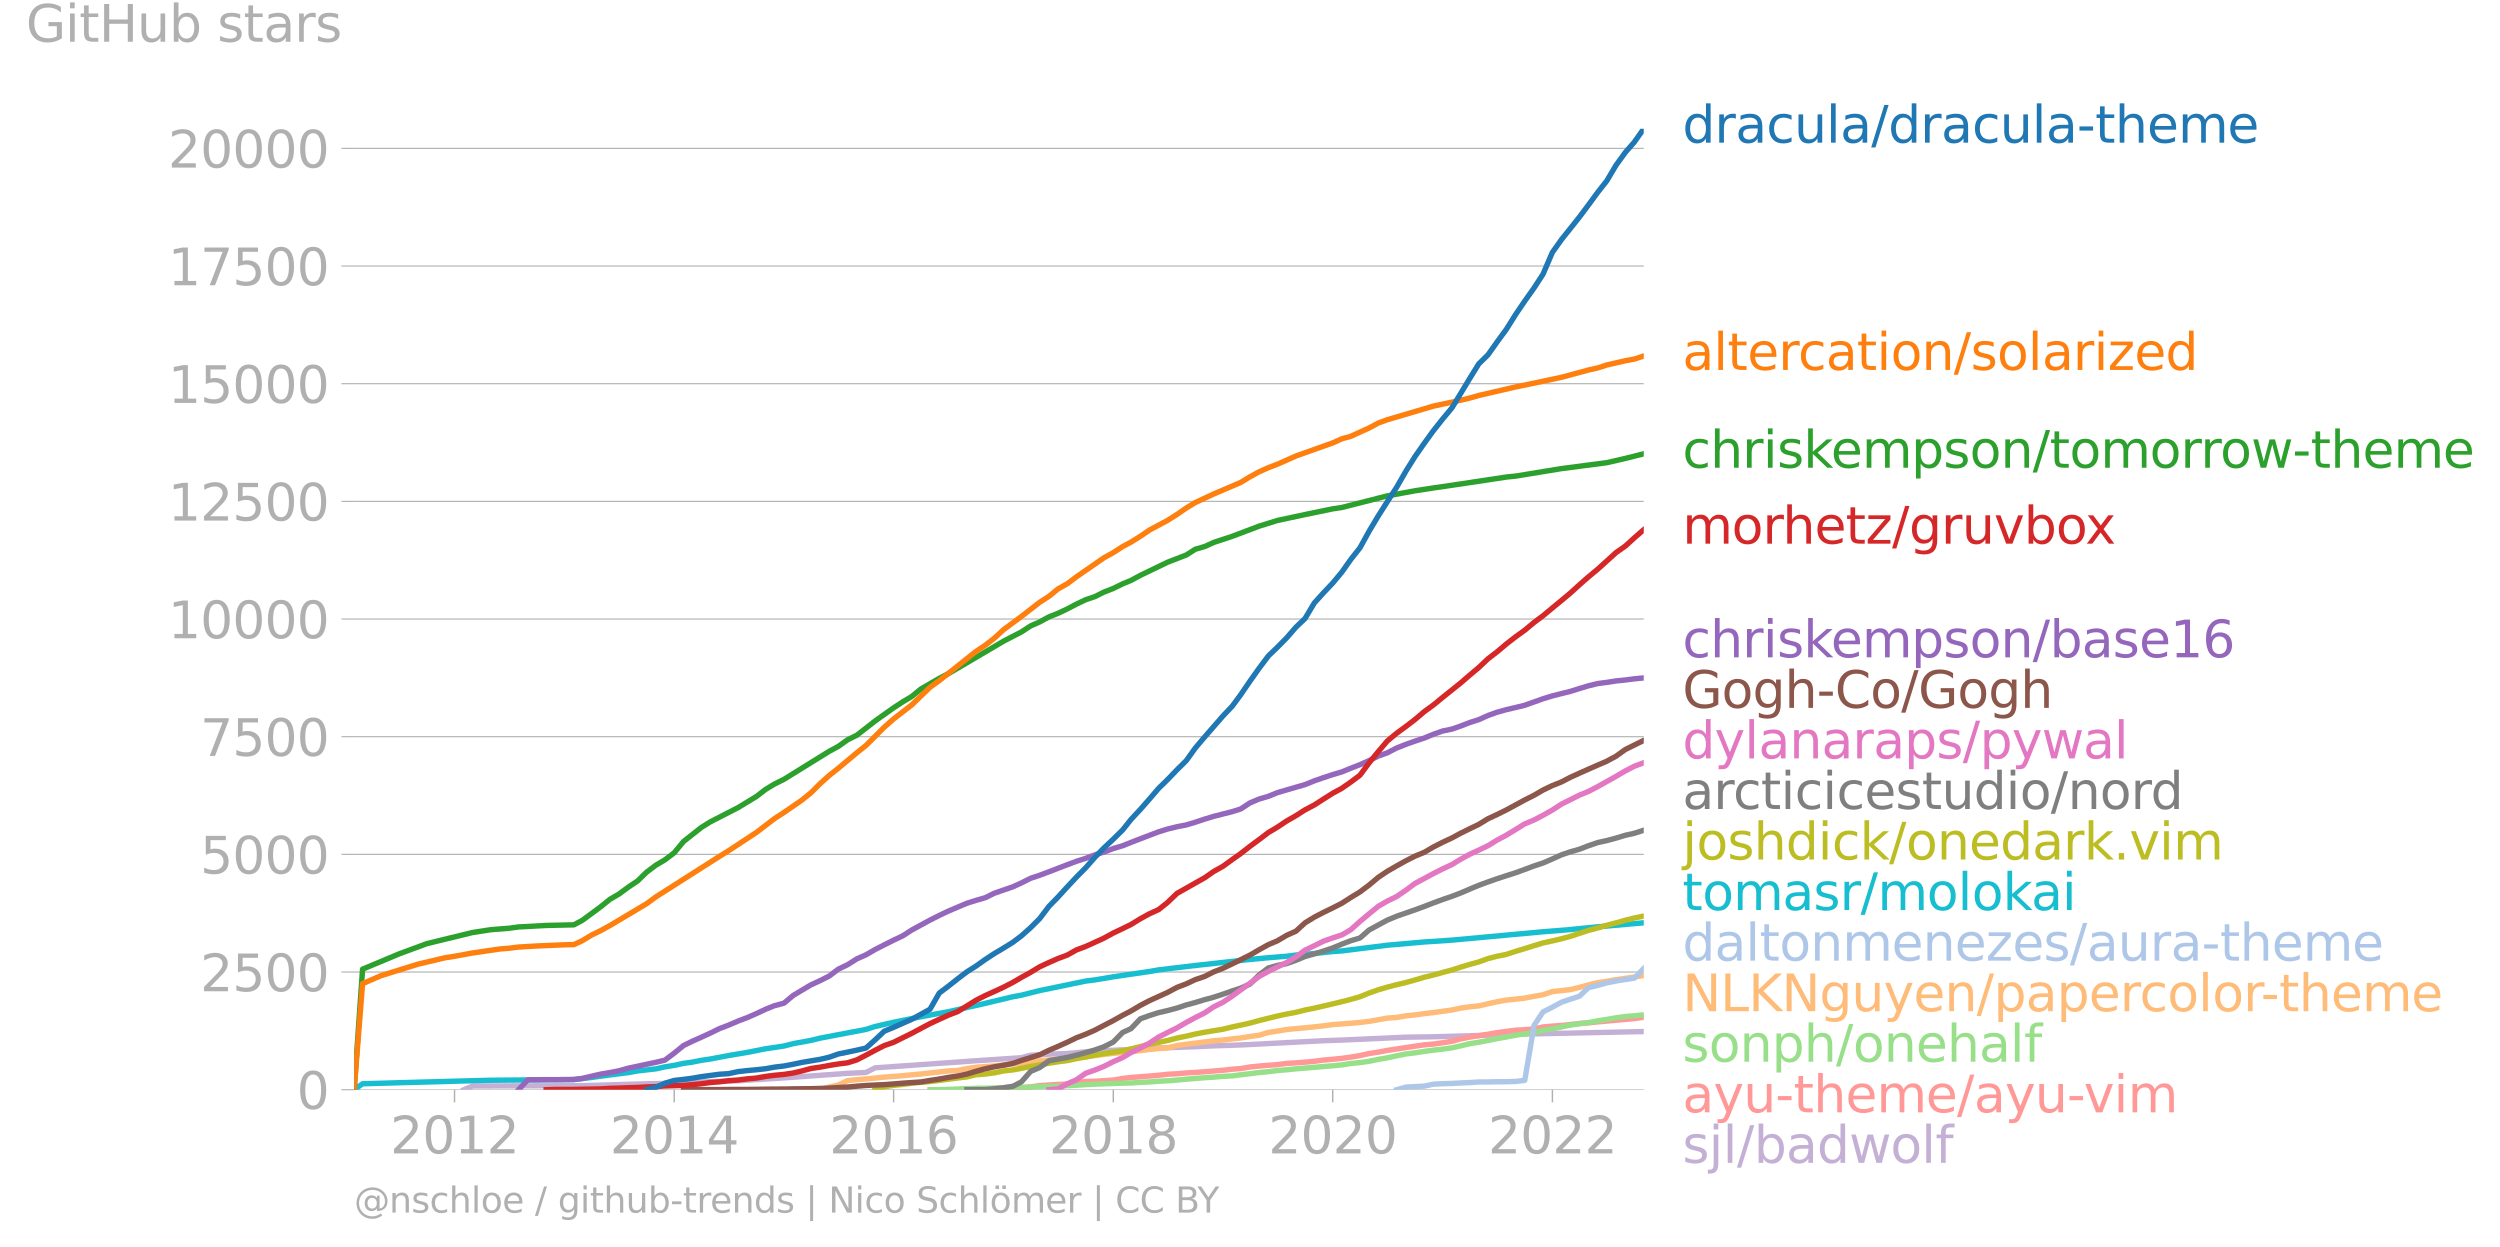 <svg xmlns="http://www.w3.org/2000/svg" xmlns:xlink="http://www.w3.org/1999/xlink" width="923.071" height="460.387" viewBox="0 0 692.303 345.29"><defs><style>*{stroke-linejoin:round;stroke-linecap:butt}</style></defs><g id="figure_1"><path id="patch_1" d="M0 345.29h692.303V0H0v345.29z" style="fill:none"/><g id="axes_1"><path id="patch_2" d="M98.073 301.763h357.12V35.65H98.073v266.112z" style="fill:none"/><g id="matplotlib.axis_1"><g id="xtick_1"><g id="line2d_1"><defs><path id="me4767a1d42" d="M0 0v3.5" style="stroke:#b0b0b0;stroke-width:.4"/></defs><use xlink:href="#me4767a1d42" x="125.87" y="301.763" style="fill:#b0b0b0;stroke:#b0b0b0;stroke-width:.4"/></g><g id="text_1" style="fill:#b0b0b0" transform="matrix(.14 0 0 -.14 108.055 319.4)"><defs><path id="DejaVuSans-32" d="M1228 531h2203V0H469v531q359 372 979 998 621 627 780 809 303 340 423 576 121 236 121 464 0 372-261 606-261 235-680 235-297 0-627-103-329-103-704-313v638q381 153 712 231 332 78 607 78 725 0 1156-363 431-362 431-968 0-288-108-546-107-257-392-607-78-91-497-524-418-433-1181-1211z" transform="scale(.016)"/><path id="DejaVuSans-30" d="M2034 4250q-487 0-733-480-245-479-245-1442 0-959 245-1439 246-480 733-480 491 0 736 480 246 480 246 1439 0 963-246 1442-245 480-736 480zm0 500q785 0 1199-621 414-620 414-1801 0-1178-414-1799Q2819-91 2034-91q-784 0-1198 620-414 621-414 1799 0 1181 414 1801 414 621 1198 621z" transform="scale(.016)"/><path id="DejaVuSans-31" d="M794 531h1031v3560L703 3866v575l1116 225h631V531h1031V0H794v531z" transform="scale(.016)"/></defs><use xlink:href="#DejaVuSans-32"/><use xlink:href="#DejaVuSans-30" x="63.623"/><use xlink:href="#DejaVuSans-31" x="127.246"/><use xlink:href="#DejaVuSans-32" x="190.869"/></g></g><g id="xtick_2"><use xlink:href="#me4767a1d42" id="line2d_2" x="186.708" y="301.763" style="fill:#b0b0b0;stroke:#b0b0b0;stroke-width:.4"/><g id="text_2" style="fill:#b0b0b0" transform="matrix(.14 0 0 -.14 168.893 319.4)"><defs><path id="DejaVuSans-34" d="M2419 4116 825 1625h1594v2491zm-166 550h794V1625h666v-525h-666V0h-628v1100H313v609l1940 2957z" transform="scale(.016)"/></defs><use xlink:href="#DejaVuSans-32"/><use xlink:href="#DejaVuSans-30" x="63.623"/><use xlink:href="#DejaVuSans-31" x="127.246"/><use xlink:href="#DejaVuSans-34" x="190.869"/></g></g><g id="xtick_3"><use xlink:href="#me4767a1d42" id="line2d_3" x="247.463" y="301.763" style="fill:#b0b0b0;stroke:#b0b0b0;stroke-width:.4"/><g id="text_3" style="fill:#b0b0b0" transform="matrix(.14 0 0 -.14 229.648 319.4)"><defs><path id="DejaVuSans-36" d="M2113 2584q-425 0-674-291-248-290-248-796 0-503 248-796 249-292 674-292t673 292q248 293 248 796 0 506-248 796-248 291-673 291zm1253 1979v-575q-238 112-480 171-242 60-480 60-625 0-955-422-329-422-376-1275 184 272 462 417 279 145 613 145 703 0 1111-427 408-426 408-1160 0-719-425-1154Q2819-91 2113-91q-810 0-1238 620-428 621-428 1799 0 1106 525 1764t1409 658q238 0 480-47t505-140z" transform="scale(.016)"/></defs><use xlink:href="#DejaVuSans-32"/><use xlink:href="#DejaVuSans-30" x="63.623"/><use xlink:href="#DejaVuSans-31" x="127.246"/><use xlink:href="#DejaVuSans-36" x="190.869"/></g></g><g id="xtick_4"><use xlink:href="#me4767a1d42" id="line2d_4" x="308.3" y="301.763" style="fill:#b0b0b0;stroke:#b0b0b0;stroke-width:.4"/><g id="text_4" style="fill:#b0b0b0" transform="matrix(.14 0 0 -.14 290.485 319.4)"><defs><path id="DejaVuSans-38" d="M2034 2216q-450 0-708-241-257-241-257-662 0-422 257-663 258-241 708-241t709 242q260 243 260 662 0 421-258 662-257 241-711 241zm-631 268q-406 100-633 378-226 279-226 679 0 559 398 884 399 325 1092 325 697 0 1094-325t397-884q0-400-227-679-226-278-629-378 456-106 710-416 255-309 255-755 0-679-414-1042Q2806-91 2034-91q-771 0-1186 362-414 363-414 1042 0 446 256 755 257 310 713 416zm-231 997q0-362 226-565 227-203 636-203 407 0 636 203 230 203 230 565 0 363-230 566-229 203-636 203-409 0-636-203-226-203-226-566z" transform="scale(.016)"/></defs><use xlink:href="#DejaVuSans-32"/><use xlink:href="#DejaVuSans-30" x="63.623"/><use xlink:href="#DejaVuSans-31" x="127.246"/><use xlink:href="#DejaVuSans-38" x="190.869"/></g></g><g id="xtick_5"><use xlink:href="#me4767a1d42" id="line2d_5" x="369.055" y="301.763" style="fill:#b0b0b0;stroke:#b0b0b0;stroke-width:.4"/><g id="text_5" style="fill:#b0b0b0" transform="matrix(.14 0 0 -.14 351.24 319.4)"><use xlink:href="#DejaVuSans-32"/><use xlink:href="#DejaVuSans-30" x="63.623"/><use xlink:href="#DejaVuSans-32" x="127.246"/><use xlink:href="#DejaVuSans-30" x="190.869"/></g></g><g id="xtick_6"><use xlink:href="#me4767a1d42" id="line2d_6" x="429.893" y="301.763" style="fill:#b0b0b0;stroke:#b0b0b0;stroke-width:.4"/><g id="text_6" style="fill:#b0b0b0" transform="matrix(.14 0 0 -.14 412.078 319.4)"><use xlink:href="#DejaVuSans-32"/><use xlink:href="#DejaVuSans-30" x="63.623"/><use xlink:href="#DejaVuSans-32" x="127.246"/><use xlink:href="#DejaVuSans-32" x="190.869"/></g></g></g><g id="matplotlib.axis_2"><g id="ytick_1"><path id="line2d_7" d="M98.073 301.763h357.12" clip-path="url(#p69c0908818)" style="fill:none;stroke:#b0b0b0;stroke-width:.3;stroke-linecap:square"/><g id="line2d_8"><defs><path id="m06f3368992" d="M0 0h-3.5" style="stroke:#b0b0b0;stroke-width:.3"/></defs><use xlink:href="#m06f3368992" x="98.073" y="301.763" style="fill:#b0b0b0;stroke:#b0b0b0;stroke-width:.3"/></g><use xlink:href="#DejaVuSans-30" id="text_7" style="fill:#b0b0b0" transform="matrix(.14 0 0 -.14 82.166 307.082)"/></g><g id="ytick_2"><path id="line2d_9" d="M98.073 269.178h357.12" clip-path="url(#p69c0908818)" style="fill:none;stroke:#b0b0b0;stroke-width:.3;stroke-linecap:square"/><use xlink:href="#m06f3368992" id="line2d_10" x="98.073" y="269.178" style="fill:#b0b0b0;stroke:#b0b0b0;stroke-width:.3"/><g id="text_8" style="fill:#b0b0b0" transform="matrix(.14 0 0 -.14 55.443 274.497)"><defs><path id="DejaVuSans-35" d="M691 4666h2478v-532H1269V2991q137 47 274 70 138 23 276 23 781 0 1237-428 457-428 457-1159 0-753-469-1171Q2575-91 1722-91q-294 0-599 50Q819 9 494 109v635q281-153 581-228t634-75q541 0 856 284 316 284 316 772 0 487-316 771-315 285-856 285-253 0-505-56-251-56-513-175v2344z" transform="scale(.016)"/></defs><use xlink:href="#DejaVuSans-32"/><use xlink:href="#DejaVuSans-35" x="63.623"/><use xlink:href="#DejaVuSans-30" x="127.246"/><use xlink:href="#DejaVuSans-30" x="190.869"/></g></g><g id="ytick_3"><path id="line2d_11" d="M98.073 236.594h357.12" clip-path="url(#p69c0908818)" style="fill:none;stroke:#b0b0b0;stroke-width:.3;stroke-linecap:square"/><use xlink:href="#m06f3368992" id="line2d_12" x="98.073" y="236.594" style="fill:#b0b0b0;stroke:#b0b0b0;stroke-width:.3"/><g id="text_9" style="fill:#b0b0b0" transform="matrix(.14 0 0 -.14 55.443 241.912)"><use xlink:href="#DejaVuSans-35"/><use xlink:href="#DejaVuSans-30" x="63.623"/><use xlink:href="#DejaVuSans-30" x="127.246"/><use xlink:href="#DejaVuSans-30" x="190.869"/></g></g><g id="ytick_4"><path id="line2d_13" d="M98.073 204.009h357.12" clip-path="url(#p69c0908818)" style="fill:none;stroke:#b0b0b0;stroke-width:.3;stroke-linecap:square"/><use xlink:href="#m06f3368992" id="line2d_14" x="98.073" y="204.009" style="fill:#b0b0b0;stroke:#b0b0b0;stroke-width:.3"/><g id="text_10" style="fill:#b0b0b0" transform="matrix(.14 0 0 -.14 55.443 209.328)"><defs><path id="DejaVuSans-37" d="M525 4666h3000v-269L1831 0h-659l1594 4134H525v532z" transform="scale(.016)"/></defs><use xlink:href="#DejaVuSans-37"/><use xlink:href="#DejaVuSans-35" x="63.623"/><use xlink:href="#DejaVuSans-30" x="127.246"/><use xlink:href="#DejaVuSans-30" x="190.869"/></g></g><g id="ytick_5"><path id="line2d_15" d="M98.073 171.424h357.12" clip-path="url(#p69c0908818)" style="fill:none;stroke:#b0b0b0;stroke-width:.3;stroke-linecap:square"/><use xlink:href="#m06f3368992" id="line2d_16" x="98.073" y="171.424" style="fill:#b0b0b0;stroke:#b0b0b0;stroke-width:.3"/><g id="text_11" style="fill:#b0b0b0" transform="matrix(.14 0 0 -.14 46.536 176.743)"><use xlink:href="#DejaVuSans-31"/><use xlink:href="#DejaVuSans-30" x="63.623"/><use xlink:href="#DejaVuSans-30" x="127.246"/><use xlink:href="#DejaVuSans-30" x="190.869"/><use xlink:href="#DejaVuSans-30" x="254.492"/></g></g><g id="ytick_6"><path id="line2d_17" d="M98.073 138.84h357.12" clip-path="url(#p69c0908818)" style="fill:none;stroke:#b0b0b0;stroke-width:.3;stroke-linecap:square"/><use xlink:href="#m06f3368992" id="line2d_18" x="98.073" y="138.84" style="fill:#b0b0b0;stroke:#b0b0b0;stroke-width:.3"/><g id="text_12" style="fill:#b0b0b0" transform="matrix(.14 0 0 -.14 46.536 144.159)"><use xlink:href="#DejaVuSans-31"/><use xlink:href="#DejaVuSans-32" x="63.623"/><use xlink:href="#DejaVuSans-35" x="127.246"/><use xlink:href="#DejaVuSans-30" x="190.869"/><use xlink:href="#DejaVuSans-30" x="254.492"/></g></g><g id="ytick_7"><path id="line2d_19" d="M98.073 106.255h357.12" clip-path="url(#p69c0908818)" style="fill:none;stroke:#b0b0b0;stroke-width:.3;stroke-linecap:square"/><use xlink:href="#m06f3368992" id="line2d_20" x="98.073" y="106.255" style="fill:#b0b0b0;stroke:#b0b0b0;stroke-width:.3"/><g id="text_13" style="fill:#b0b0b0" transform="matrix(.14 0 0 -.14 46.536 111.574)"><use xlink:href="#DejaVuSans-31"/><use xlink:href="#DejaVuSans-35" x="63.623"/><use xlink:href="#DejaVuSans-30" x="127.246"/><use xlink:href="#DejaVuSans-30" x="190.869"/><use xlink:href="#DejaVuSans-30" x="254.492"/></g></g><g id="ytick_8"><path id="line2d_21" d="M98.073 73.67h357.12" clip-path="url(#p69c0908818)" style="fill:none;stroke:#b0b0b0;stroke-width:.3;stroke-linecap:square"/><use xlink:href="#m06f3368992" id="line2d_22" x="98.073" y="73.67" style="fill:#b0b0b0;stroke:#b0b0b0;stroke-width:.3"/><g id="text_14" style="fill:#b0b0b0" transform="matrix(.14 0 0 -.14 46.536 78.99)"><use xlink:href="#DejaVuSans-31"/><use xlink:href="#DejaVuSans-37" x="63.623"/><use xlink:href="#DejaVuSans-35" x="127.246"/><use xlink:href="#DejaVuSans-30" x="190.869"/><use xlink:href="#DejaVuSans-30" x="254.492"/></g></g><g id="ytick_9"><path id="line2d_23" d="M98.073 41.086h357.12" clip-path="url(#p69c0908818)" style="fill:none;stroke:#b0b0b0;stroke-width:.3;stroke-linecap:square"/><use xlink:href="#m06f3368992" id="line2d_24" x="98.073" y="41.086" style="fill:#b0b0b0;stroke:#b0b0b0;stroke-width:.3"/><g id="text_15" style="fill:#b0b0b0" transform="matrix(.14 0 0 -.14 46.536 46.405)"><use xlink:href="#DejaVuSans-32"/><use xlink:href="#DejaVuSans-30" x="63.623"/><use xlink:href="#DejaVuSans-30" x="127.246"/><use xlink:href="#DejaVuSans-30" x="190.869"/><use xlink:href="#DejaVuSans-30" x="254.492"/></g></g><g id="text_16" style="fill:#b0b0b0" transform="matrix(.14 0 0 -.14 7.2 11.563)"><defs><path id="DejaVuSans-47" d="M3809 666v1253H2778v519h1656V434q-365-259-806-392-440-133-940-133-1094 0-1712 639-617 640-617 1780 0 1144 617 1783 618 639 1712 639 456 0 867-113 411-112 758-331v-672q-350 297-744 447t-828 150q-857 0-1287-478-429-478-429-1425 0-944 429-1422 430-478 1287-478 334 0 596 58 263 58 472 180z" transform="scale(.016)"/><path id="DejaVuSans-69" d="M603 3500h575V0H603v3500zm0 1363h575v-729H603v729z" transform="scale(.016)"/><path id="DejaVuSans-74" d="M1172 4494v-994h1184v-447H1172V1153q0-428 117-550t477-122h590V0h-590q-666 0-919 248-253 249-253 905v1900H172v447h422v994h578z" transform="scale(.016)"/><path id="DejaVuSans-48" d="M628 4666h631V2753h2294v1913h631V0h-631v2222H1259V0H628v4666z" transform="scale(.016)"/><path id="DejaVuSans-75" d="M544 1381v2119h575V1403q0-497 193-746 194-248 582-248 465 0 735 297 271 297 271 810v1984h575V0h-575v538q-209-319-486-474-276-155-642-155-603 0-916 375-312 375-312 1097zm1447 2203z" transform="scale(.016)"/><path id="DejaVuSans-62" d="M3116 1747q0 634-261 995t-717 361q-457 0-718-361t-261-995q0-634 261-995t718-361q456 0 717 361t261 995zM1159 2969q182 312 458 463 277 152 661 152 638 0 1036-506 399-506 399-1331T3314 415Q2916-91 2278-91q-384 0-661 152-276 152-458 464V0H581v4863h578V2969z" transform="scale(.016)"/><path id="DejaVuSans-73" d="M2834 3397v-544q-243 125-506 187-262 63-544 63-428 0-642-131t-214-394q0-200 153-314t616-217l197-44q612-131 870-370t258-667q0-488-386-773Q2250-91 1575-91q-281 0-586 55T347 128v594q319-166 628-249 309-82 613-82 406 0 624 139 219 139 219 392 0 234-158 359-157 125-692 241l-200 47q-534 112-772 345-237 233-237 639 0 494 350 762 350 269 994 269 318 0 599-47 282-46 519-140z" transform="scale(.016)"/><path id="DejaVuSans-61" d="M2194 1759q-697 0-966-159t-269-544q0-306 202-486 202-179 548-179 479 0 768 339t289 901v128h-572zm1147 238V0h-575v531q-197-318-491-470T1556-91q-537 0-855 302-317 302-317 808 0 590 395 890 396 300 1180 300h807v57q0 397-261 614t-733 217q-300 0-585-72-284-72-546-216v532q315 122 612 182 297 61 578 61 760 0 1135-394 375-393 375-1193z" transform="scale(.016)"/><path id="DejaVuSans-72" d="M2631 2963q-97 56-211 82-114 27-251 27-488 0-749-317t-261-911V0H581v3500h578v-544q182 319 472 473 291 155 707 155 59 0 131-8 72-7 159-23l3-590z" transform="scale(.016)"/></defs><use xlink:href="#DejaVuSans-47"/><use xlink:href="#DejaVuSans-69" x="77.49"/><use xlink:href="#DejaVuSans-74" x="105.273"/><use xlink:href="#DejaVuSans-48" x="144.482"/><use xlink:href="#DejaVuSans-75" x="219.678"/><use xlink:href="#DejaVuSans-62" x="283.057"/><use xlink:href="#DejaVuSans-20" x="346.533"/><use xlink:href="#DejaVuSans-73" x="378.32"/><use xlink:href="#DejaVuSans-74" x="430.42"/><use xlink:href="#DejaVuSans-61" x="469.629"/><use xlink:href="#DejaVuSans-72" x="530.908"/><use xlink:href="#DejaVuSans-73" x="572.021"/></g></g><path id="line2d_25" d="m128.45 301.763 2.414-1.03 30.377-.091 17.81-.521 7.657-.157 4.91-.26 12.734-.418 12.733-.795 17.644-1.264 5.077-.235 2.58-1.303 5.077-.339 22.803-1.603 12.567-.847 2.58-.678 5.077-.3 5.077-.182 5.077-.47 2.58-.26 5.076-.17 4.91-.221 2.58-.078 5.077-.34 10.154-.338 5.077-.248 7.49-.247 10.153-.509 12.734-.664 5.16-.183 17.727-.795 7.573-.117 5.16-.144 7.407-.208 12.734-.404 32.957-.691h0" clip-path="url(#p69c0908818)" style="fill:none;stroke:#c5b0d5;stroke-width:1.5;stroke-linecap:square"/><path id="line2d_26" d="m270.266 301.763 2.58-.183 2.497-.156 2.58-.104 2.58-.026 2.33-.118 2.58-.182 2.497-.391 2.58-.144 2.497-.156 2.58-.117 2.58-.417 2.497-.287 2.58-.065 2.496-.157 2.58-.17 2.58-.442 2.33-.274 2.58-.209 2.497-.182 2.58-.222 2.497-.286 2.58-.13 2.58-.235 2.497-.144 2.58-.182 2.497-.196 2.58-.221 2.58-.287 2.33-.182 2.58-.43 2.497-.261 2.58-.209 2.496-.195 2.58-.326 2.58-.157 2.497-.195 2.58-.235 2.497-.339 2.58-.221 2.58-.26 2.413-.34 2.58-.43 2.497-.56 2.58-.404 2.497-.456 2.58-.405 2.58-.39 2.497-.379 2.58-.378 2.496-.208 2.58-.365 2.58-.404 2.33-.652 2.58-.508 2.497-.391 2.58-.417 2.497-.43 2.58-.352 2.58-.326 2.497-.143 2.58-.209 2.497-.547 2.58-.235 2.58-.182 2.33-.261 2.58-.287 2.497-.17 2.58-.273 2.496-.222 2.58-.234 2.58-.235 2.497-.234 2.58-.352" clip-path="url(#p69c0908818)" style="fill:none;stroke:#ff9896;stroke-width:1.5;stroke-linecap:square"/><path id="line2d_27" d="m257.533 301.763 2.58-.013 2.497-.078 2.58-.092 2.58-.117 2.496-.078 2.58-.04 2.497-.051h2.58l2.58-.092 2.33-.065 2.58-.052 2.497-.235 2.58-.013 2.497-.039 2.58-.143 2.58-.143 2.497-.157 2.58-.143 2.496-.091 2.58-.079 2.58-.09 2.33-.053 2.58-.183 2.497-.104 2.58-.195 2.497-.13 2.58-.196 2.58-.248 2.497-.208 2.58-.196 2.497-.156 2.58-.222 2.58-.13 2.33-.313 2.58-.3 2.497-.313 2.58-.247 2.496-.313 2.58-.209 2.58-.26 2.497-.209 2.58-.208 2.497-.222 2.58-.208 2.58-.248 2.413-.391 2.58-.248 2.497-.352 2.58-.534 2.497-.43 2.58-.56 2.58-.522 2.497-.3 2.58-.404 2.496-.339 2.58-.286 2.58-.365 2.33-.522 2.58-.625 2.497-.391 2.58-.483 2.497-.521 2.58-.456 2.58-.495 2.497-.365 2.58-.34 2.497-.638 2.58-.391 2.58-.573 2.33-.483 2.58-.39 2.497-.3 2.58-.496 2.496-.39 2.58-.457 2.58-.365 2.497-.182 2.58-.274" clip-path="url(#p69c0908818)" style="fill:none;stroke:#98df8a;stroke-width:1.5;stroke-linecap:square"/><g id="text_17" style="fill:#1f77b4" transform="matrix(.14 0 0 -.14 465.907 39.514)"><defs><path id="DejaVuSans-64" d="M2906 2969v1894h575V0h-575v525q-181-312-458-464-276-152-664-152-634 0-1033 506-398 507-398 1332t398 1331q399 506 1033 506 388 0 664-152 277-151 458-463zM947 1747q0-634 261-995t717-361q456 0 718 361 263 361 263 995t-263 995q-262 361-718 361t-717-361q-261-361-261-995z" transform="scale(.016)"/><path id="DejaVuSans-63" d="M3122 3366v-538q-244 135-489 202t-495 67q-560 0-870-355-309-354-309-995t309-996q310-354 870-354 250 0 495 67t489 202V134Q2881 22 2623-34q-257-57-548-57-791 0-1257 497-465 497-465 1341 0 856 470 1346 471 491 1290 491 265 0 518-55 253-54 491-163z" transform="scale(.016)"/><path id="DejaVuSans-6c" d="M603 4863h575V0H603v4863z" transform="scale(.016)"/><path id="DejaVuSans-2f" d="M1625 4666h531L531-594H0l1625 5260z" transform="scale(.016)"/><path id="DejaVuSans-2d" d="M313 2009h1684v-512H313v512z" transform="scale(.016)"/><path id="DejaVuSans-68" d="M3513 2113V0h-575v2094q0 497-194 743-194 247-581 247-466 0-735-297-269-296-269-809V0H581v4863h578V2956q207 316 486 472 280 156 646 156 603 0 912-373 310-373 310-1098z" transform="scale(.016)"/><path id="DejaVuSans-65" d="M3597 1894v-281H953q38-594 358-905t892-311q331 0 642 81t618 244V178Q3153 47 2828-22t-659-69q-838 0-1327 487-489 488-489 1320 0 859 464 1363 464 505 1252 505 706 0 1117-455 411-454 411-1235zm-575 169q-6 471-264 752-258 282-683 282-481 0-770-272t-333-766l2050 4z" transform="scale(.016)"/><path id="DejaVuSans-6d" d="M3328 2828q216 388 516 572t706 184q547 0 844-383 297-382 297-1088V0h-578v2094q0 503-179 746-178 244-543 244-447 0-707-297-259-296-259-809V0h-578v2094q0 506-178 748t-550 242q-441 0-701-298-259-298-259-808V0H581v3500h578v-544q197 322 472 475t653 153q382 0 649-194 267-193 395-562z" transform="scale(.016)"/></defs><use xlink:href="#DejaVuSans-64"/><use xlink:href="#DejaVuSans-72" x="63.477"/><use xlink:href="#DejaVuSans-61" x="104.59"/><use xlink:href="#DejaVuSans-63" x="165.869"/><use xlink:href="#DejaVuSans-75" x="220.85"/><use xlink:href="#DejaVuSans-6c" x="284.229"/><use xlink:href="#DejaVuSans-61" x="312.012"/><use xlink:href="#DejaVuSans-2f" x="373.291"/><use xlink:href="#DejaVuSans-64" x="406.982"/><use xlink:href="#DejaVuSans-72" x="470.459"/><use xlink:href="#DejaVuSans-61" x="511.572"/><use xlink:href="#DejaVuSans-63" x="572.852"/><use xlink:href="#DejaVuSans-75" x="627.832"/><use xlink:href="#DejaVuSans-6c" x="691.211"/><use xlink:href="#DejaVuSans-61" x="718.994"/><use xlink:href="#DejaVuSans-2d" x="780.273"/><use xlink:href="#DejaVuSans-74" x="816.357"/><use xlink:href="#DejaVuSans-68" x="855.566"/><use xlink:href="#DejaVuSans-65" x="918.945"/><use xlink:href="#DejaVuSans-6d" x="980.469"/><use xlink:href="#DejaVuSans-65" x="1077.881"/></g><g id="text_18" style="fill:#ff7f0e" transform="matrix(.14 0 0 -.14 465.907 102.441)"><defs><path id="DejaVuSans-6f" d="M1959 3097q-462 0-731-361t-269-989q0-628 267-989 268-361 733-361 460 0 728 362 269 363 269 988 0 622-269 986-268 364-728 364zm0 487q750 0 1178-488 429-487 429-1349 0-859-429-1349Q2709-91 1959-91q-753 0-1180 489-426 490-426 1349 0 862 426 1349 427 488 1180 488z" transform="scale(.016)"/><path id="DejaVuSans-6e" d="M3513 2113V0h-575v2094q0 497-194 743-194 247-581 247-466 0-735-297-269-296-269-809V0H581v3500h578v-544q207 316 486 472 280 156 646 156 603 0 912-373 310-373 310-1098z" transform="scale(.016)"/><path id="DejaVuSans-7a" d="M353 3500h2731v-525L922 459h2162V0H275v525l2163 2516H353v459z" transform="scale(.016)"/></defs><use xlink:href="#DejaVuSans-61"/><use xlink:href="#DejaVuSans-6c" x="61.279"/><use xlink:href="#DejaVuSans-74" x="89.063"/><use xlink:href="#DejaVuSans-65" x="128.271"/><use xlink:href="#DejaVuSans-72" x="189.795"/><use xlink:href="#DejaVuSans-63" x="228.658"/><use xlink:href="#DejaVuSans-61" x="283.639"/><use xlink:href="#DejaVuSans-74" x="344.918"/><use xlink:href="#DejaVuSans-69" x="384.127"/><use xlink:href="#DejaVuSans-6f" x="411.91"/><use xlink:href="#DejaVuSans-6e" x="473.092"/><use xlink:href="#DejaVuSans-2f" x="536.471"/><use xlink:href="#DejaVuSans-73" x="570.162"/><use xlink:href="#DejaVuSans-6f" x="622.262"/><use xlink:href="#DejaVuSans-6c" x="683.443"/><use xlink:href="#DejaVuSans-61" x="711.227"/><use xlink:href="#DejaVuSans-72" x="772.506"/><use xlink:href="#DejaVuSans-69" x="813.619"/><use xlink:href="#DejaVuSans-7a" x="841.402"/><use xlink:href="#DejaVuSans-65" x="893.893"/><use xlink:href="#DejaVuSans-64" x="955.416"/></g><g id="text_19" style="fill:#2ca02c" transform="matrix(.14 0 0 -.14 465.907 129.526)"><defs><path id="DejaVuSans-6b" d="M581 4863h578V1991l1716 1509h734L1753 1863 3688 0h-750L1159 1709V0H581v4863z" transform="scale(.016)"/><path id="DejaVuSans-70" d="M1159 525v-1856H581v4831h578v-531q182 312 458 463 277 152 661 152 638 0 1036-506 399-506 399-1331T3314 415Q2916-91 2278-91q-384 0-661 152-276 152-458 464zm1957 1222q0 634-261 995t-717 361q-457 0-718-361t-261-995q0-634 261-995t718-361q456 0 717 361t261 995z" transform="scale(.016)"/><path id="DejaVuSans-77" d="M269 3500h575l719-2731 715 2731h678l719-2731 716 2731h575L4050 0h-678l-753 2869L1863 0h-679L269 3500z" transform="scale(.016)"/></defs><use xlink:href="#DejaVuSans-63"/><use xlink:href="#DejaVuSans-68" x="54.98"/><use xlink:href="#DejaVuSans-72" x="118.359"/><use xlink:href="#DejaVuSans-69" x="159.473"/><use xlink:href="#DejaVuSans-73" x="187.256"/><use xlink:href="#DejaVuSans-6b" x="239.355"/><use xlink:href="#DejaVuSans-65" x="293.641"/><use xlink:href="#DejaVuSans-6d" x="355.164"/><use xlink:href="#DejaVuSans-70" x="452.576"/><use xlink:href="#DejaVuSans-73" x="516.053"/><use xlink:href="#DejaVuSans-6f" x="568.152"/><use xlink:href="#DejaVuSans-6e" x="629.334"/><use xlink:href="#DejaVuSans-2f" x="692.713"/><use xlink:href="#DejaVuSans-74" x="726.404"/><use xlink:href="#DejaVuSans-6f" x="765.613"/><use xlink:href="#DejaVuSans-6d" x="826.795"/><use xlink:href="#DejaVuSans-6f" x="924.207"/><use xlink:href="#DejaVuSans-72" x="985.389"/><use xlink:href="#DejaVuSans-72" x="1024.752"/><use xlink:href="#DejaVuSans-6f" x="1063.615"/><use xlink:href="#DejaVuSans-77" x="1124.797"/><use xlink:href="#DejaVuSans-2d" x="1206.584"/><use xlink:href="#DejaVuSans-74" x="1242.668"/><use xlink:href="#DejaVuSans-68" x="1281.877"/><use xlink:href="#DejaVuSans-65" x="1345.256"/><use xlink:href="#DejaVuSans-6d" x="1406.779"/><use xlink:href="#DejaVuSans-65" x="1504.191"/></g><g id="text_20" style="fill:#d62728" transform="matrix(.14 0 0 -.14 465.907 150.55)"><defs><path id="DejaVuSans-67" d="M2906 1791q0 625-258 968-257 344-723 344-462 0-720-344-258-343-258-968 0-622 258-966t720-344q466 0 723 344 258 344 258 966zm575-1357q0-893-397-1329-396-436-1215-436-303 0-572 45t-522 139v559q253-137 500-202 247-66 503-66 566 0 847 295t281 892v285q-178-310-456-463T1784 0Q1141 0 747 490 353 981 353 1791q0 812 394 1302 394 491 1037 491 388 0 666-153t456-462v531h575V434z" transform="scale(.016)"/><path id="DejaVuSans-76" d="M191 3500h609L1894 563l1094 2937h609L2284 0h-781L191 3500z" transform="scale(.016)"/><path id="DejaVuSans-78" d="M3513 3500 2247 1797 3578 0h-678L1881 1375 863 0H184l1360 1831L300 3500h678l928-1247 928 1247h679z" transform="scale(.016)"/></defs><use xlink:href="#DejaVuSans-6d"/><use xlink:href="#DejaVuSans-6f" x="97.412"/><use xlink:href="#DejaVuSans-72" x="158.594"/><use xlink:href="#DejaVuSans-68" x="197.957"/><use xlink:href="#DejaVuSans-65" x="261.336"/><use xlink:href="#DejaVuSans-74" x="322.859"/><use xlink:href="#DejaVuSans-7a" x="362.068"/><use xlink:href="#DejaVuSans-2f" x="414.559"/><use xlink:href="#DejaVuSans-67" x="448.25"/><use xlink:href="#DejaVuSans-72" x="511.727"/><use xlink:href="#DejaVuSans-75" x="552.84"/><use xlink:href="#DejaVuSans-76" x="616.219"/><use xlink:href="#DejaVuSans-62" x="675.398"/><use xlink:href="#DejaVuSans-6f" x="738.875"/><use xlink:href="#DejaVuSans-78" x="796.932"/></g><g id="text_21" style="fill:#9467bd" transform="matrix(.14 0 0 -.14 465.907 182.024)"><use xlink:href="#DejaVuSans-63"/><use xlink:href="#DejaVuSans-68" x="54.98"/><use xlink:href="#DejaVuSans-72" x="118.359"/><use xlink:href="#DejaVuSans-69" x="159.473"/><use xlink:href="#DejaVuSans-73" x="187.256"/><use xlink:href="#DejaVuSans-6b" x="239.355"/><use xlink:href="#DejaVuSans-65" x="293.641"/><use xlink:href="#DejaVuSans-6d" x="355.164"/><use xlink:href="#DejaVuSans-70" x="452.576"/><use xlink:href="#DejaVuSans-73" x="516.053"/><use xlink:href="#DejaVuSans-6f" x="568.152"/><use xlink:href="#DejaVuSans-6e" x="629.334"/><use xlink:href="#DejaVuSans-2f" x="692.713"/><use xlink:href="#DejaVuSans-62" x="726.404"/><use xlink:href="#DejaVuSans-61" x="789.881"/><use xlink:href="#DejaVuSans-73" x="851.16"/><use xlink:href="#DejaVuSans-65" x="903.26"/><use xlink:href="#DejaVuSans-31" x="964.783"/><use xlink:href="#DejaVuSans-36" x="1028.406"/></g><g id="text_22" style="fill:#8c564b" transform="matrix(.14 0 0 -.14 465.907 196.024)"><defs><path id="DejaVuSans-43" d="M4122 4306v-665q-319 297-680 443-361 147-767 147-800 0-1225-489t-425-1414q0-922 425-1411t1225-489q406 0 767 147t680 444V359q-331-225-702-338-370-112-782-112-1060 0-1670 648-609 649-609 1771 0 1125 609 1773 610 649 1670 649 418 0 788-111 371-111 696-333z" transform="scale(.016)"/></defs><use xlink:href="#DejaVuSans-47"/><use xlink:href="#DejaVuSans-6f" x="77.49"/><use xlink:href="#DejaVuSans-67" x="138.672"/><use xlink:href="#DejaVuSans-68" x="202.148"/><use xlink:href="#DejaVuSans-2d" x="265.527"/><use xlink:href="#DejaVuSans-43" x="301.611"/><use xlink:href="#DejaVuSans-6f" x="371.436"/><use xlink:href="#DejaVuSans-2f" x="432.617"/><use xlink:href="#DejaVuSans-47" x="466.309"/><use xlink:href="#DejaVuSans-6f" x="543.799"/><use xlink:href="#DejaVuSans-67" x="604.98"/><use xlink:href="#DejaVuSans-68" x="668.457"/></g><g id="text_23" style="fill:#e377c2" transform="matrix(.14 0 0 -.14 465.907 210.024)"><defs><path id="DejaVuSans-79" d="M2059-325q-243-625-475-815-231-191-618-191H506v481h338q237 0 368 113 132 112 291 531l103 262L191 3500h609L1894 763l1094 2737h609L2059-325z" transform="scale(.016)"/></defs><use xlink:href="#DejaVuSans-64"/><use xlink:href="#DejaVuSans-79" x="63.477"/><use xlink:href="#DejaVuSans-6c" x="122.656"/><use xlink:href="#DejaVuSans-61" x="150.439"/><use xlink:href="#DejaVuSans-6e" x="211.719"/><use xlink:href="#DejaVuSans-61" x="275.098"/><use xlink:href="#DejaVuSans-72" x="336.377"/><use xlink:href="#DejaVuSans-61" x="377.49"/><use xlink:href="#DejaVuSans-70" x="438.77"/><use xlink:href="#DejaVuSans-73" x="502.246"/><use xlink:href="#DejaVuSans-2f" x="554.346"/><use xlink:href="#DejaVuSans-70" x="588.037"/><use xlink:href="#DejaVuSans-79" x="651.514"/><use xlink:href="#DejaVuSans-77" x="710.693"/><use xlink:href="#DejaVuSans-61" x="792.48"/><use xlink:href="#DejaVuSans-6c" x="853.76"/></g><g id="text_24" style="fill:#7f7f7f" transform="matrix(.14 0 0 -.14 465.907 224.024)"><use xlink:href="#DejaVuSans-61"/><use xlink:href="#DejaVuSans-72" x="61.279"/><use xlink:href="#DejaVuSans-63" x="100.143"/><use xlink:href="#DejaVuSans-74" x="155.123"/><use xlink:href="#DejaVuSans-69" x="194.332"/><use xlink:href="#DejaVuSans-63" x="222.115"/><use xlink:href="#DejaVuSans-69" x="277.096"/><use xlink:href="#DejaVuSans-63" x="304.879"/><use xlink:href="#DejaVuSans-65" x="359.859"/><use xlink:href="#DejaVuSans-73" x="421.383"/><use xlink:href="#DejaVuSans-74" x="473.482"/><use xlink:href="#DejaVuSans-75" x="512.691"/><use xlink:href="#DejaVuSans-64" x="576.07"/><use xlink:href="#DejaVuSans-69" x="639.547"/><use xlink:href="#DejaVuSans-6f" x="667.33"/><use xlink:href="#DejaVuSans-2f" x="728.512"/><use xlink:href="#DejaVuSans-6e" x="762.203"/><use xlink:href="#DejaVuSans-6f" x="825.582"/><use xlink:href="#DejaVuSans-72" x="886.764"/><use xlink:href="#DejaVuSans-64" x="926.127"/></g><g id="text_25" style="fill:#bcbd22" transform="matrix(.14 0 0 -.14 465.907 238.024)"><defs><path id="DejaVuSans-6a" d="M603 3500h575V-63q0-668-255-968-254-300-820-300h-219v487H38q328 0 446 152Q603-541 603-63v3563zm0 1363h575v-729H603v729z" transform="scale(.016)"/><path id="DejaVuSans-2e" d="M684 794h660V0H684v794z" transform="scale(.016)"/></defs><use xlink:href="#DejaVuSans-6a"/><use xlink:href="#DejaVuSans-6f" x="27.783"/><use xlink:href="#DejaVuSans-73" x="88.965"/><use xlink:href="#DejaVuSans-68" x="141.064"/><use xlink:href="#DejaVuSans-64" x="204.443"/><use xlink:href="#DejaVuSans-69" x="267.92"/><use xlink:href="#DejaVuSans-63" x="295.703"/><use xlink:href="#DejaVuSans-6b" x="350.684"/><use xlink:href="#DejaVuSans-2f" x="408.594"/><use xlink:href="#DejaVuSans-6f" x="442.285"/><use xlink:href="#DejaVuSans-6e" x="503.467"/><use xlink:href="#DejaVuSans-65" x="566.846"/><use xlink:href="#DejaVuSans-64" x="628.369"/><use xlink:href="#DejaVuSans-61" x="691.846"/><use xlink:href="#DejaVuSans-72" x="753.125"/><use xlink:href="#DejaVuSans-6b" x="794.238"/><use xlink:href="#DejaVuSans-2e" x="852.148"/><use xlink:href="#DejaVuSans-76" x="883.936"/><use xlink:href="#DejaVuSans-69" x="943.115"/><use xlink:href="#DejaVuSans-6d" x="970.898"/></g><g id="text_26" style="fill:#17becf" transform="matrix(.14 0 0 -.14 465.907 252.024)"><use xlink:href="#DejaVuSans-74"/><use xlink:href="#DejaVuSans-6f" x="39.209"/><use xlink:href="#DejaVuSans-6d" x="100.391"/><use xlink:href="#DejaVuSans-61" x="197.803"/><use xlink:href="#DejaVuSans-73" x="259.082"/><use xlink:href="#DejaVuSans-72" x="311.182"/><use xlink:href="#DejaVuSans-2f" x="352.295"/><use xlink:href="#DejaVuSans-6d" x="385.986"/><use xlink:href="#DejaVuSans-6f" x="483.398"/><use xlink:href="#DejaVuSans-6c" x="544.58"/><use xlink:href="#DejaVuSans-6f" x="572.363"/><use xlink:href="#DejaVuSans-6b" x="633.545"/><use xlink:href="#DejaVuSans-61" x="689.705"/><use xlink:href="#DejaVuSans-69" x="750.984"/></g><g id="text_27" style="fill:#aec7e8" transform="matrix(.14 0 0 -.14 465.907 266.024)"><use xlink:href="#DejaVuSans-64"/><use xlink:href="#DejaVuSans-61" x="63.477"/><use xlink:href="#DejaVuSans-6c" x="124.756"/><use xlink:href="#DejaVuSans-74" x="152.539"/><use xlink:href="#DejaVuSans-6f" x="191.748"/><use xlink:href="#DejaVuSans-6e" x="252.93"/><use xlink:href="#DejaVuSans-6d" x="316.309"/><use xlink:href="#DejaVuSans-65" x="413.721"/><use xlink:href="#DejaVuSans-6e" x="475.244"/><use xlink:href="#DejaVuSans-65" x="538.623"/><use xlink:href="#DejaVuSans-7a" x="600.146"/><use xlink:href="#DejaVuSans-65" x="652.637"/><use xlink:href="#DejaVuSans-73" x="714.16"/><use xlink:href="#DejaVuSans-2f" x="766.26"/><use xlink:href="#DejaVuSans-61" x="799.951"/><use xlink:href="#DejaVuSans-75" x="861.23"/><use xlink:href="#DejaVuSans-72" x="924.609"/><use xlink:href="#DejaVuSans-61" x="965.723"/><use xlink:href="#DejaVuSans-2d" x="1027.002"/><use xlink:href="#DejaVuSans-74" x="1063.086"/><use xlink:href="#DejaVuSans-68" x="1102.295"/><use xlink:href="#DejaVuSans-65" x="1165.674"/><use xlink:href="#DejaVuSans-6d" x="1227.197"/><use xlink:href="#DejaVuSans-65" x="1324.609"/></g><g id="text_28" style="fill:#ffbb78" transform="matrix(.14 0 0 -.14 465.907 280.024)"><defs><path id="DejaVuSans-4e" d="M628 4666h850L3547 763v3903h612V0h-850L1241 3903V0H628v4666z" transform="scale(.016)"/><path id="DejaVuSans-4c" d="M628 4666h631V531h2272V0H628v4666z" transform="scale(.016)"/><path id="DejaVuSans-4b" d="M628 4666h631V2694l2094 1972h813L1850 2491 4331 0h-831L1259 2247V0H628v4666z" transform="scale(.016)"/></defs><use xlink:href="#DejaVuSans-4e"/><use xlink:href="#DejaVuSans-4c" x="74.805"/><use xlink:href="#DejaVuSans-4b" x="130.518"/><use xlink:href="#DejaVuSans-4e" x="196.094"/><use xlink:href="#DejaVuSans-67" x="270.898"/><use xlink:href="#DejaVuSans-75" x="334.375"/><use xlink:href="#DejaVuSans-79" x="397.754"/><use xlink:href="#DejaVuSans-65" x="456.934"/><use xlink:href="#DejaVuSans-6e" x="518.457"/><use xlink:href="#DejaVuSans-2f" x="581.836"/><use xlink:href="#DejaVuSans-70" x="615.527"/><use xlink:href="#DejaVuSans-61" x="679.004"/><use xlink:href="#DejaVuSans-70" x="740.283"/><use xlink:href="#DejaVuSans-65" x="803.76"/><use xlink:href="#DejaVuSans-72" x="865.283"/><use xlink:href="#DejaVuSans-63" x="904.146"/><use xlink:href="#DejaVuSans-6f" x="959.127"/><use xlink:href="#DejaVuSans-6c" x="1020.309"/><use xlink:href="#DejaVuSans-6f" x="1048.092"/><use xlink:href="#DejaVuSans-72" x="1109.273"/><use xlink:href="#DejaVuSans-2d" x="1144.012"/><use xlink:href="#DejaVuSans-74" x="1180.096"/><use xlink:href="#DejaVuSans-68" x="1219.305"/><use xlink:href="#DejaVuSans-65" x="1282.684"/><use xlink:href="#DejaVuSans-6d" x="1344.207"/><use xlink:href="#DejaVuSans-65" x="1441.619"/></g><g id="text_29" style="fill:#98df8a" transform="matrix(.14 0 0 -.14 465.907 294.024)"><defs><path id="DejaVuSans-66" d="M2375 4863v-479h-550q-309 0-430-125-120-125-120-450v-309h947v-447h-947V0H697v3053H147v447h550v244q0 584 272 851 272 268 862 268h544z" transform="scale(.016)"/></defs><use xlink:href="#DejaVuSans-73"/><use xlink:href="#DejaVuSans-6f" x="52.1"/><use xlink:href="#DejaVuSans-6e" x="113.281"/><use xlink:href="#DejaVuSans-70" x="176.66"/><use xlink:href="#DejaVuSans-68" x="240.137"/><use xlink:href="#DejaVuSans-2f" x="303.516"/><use xlink:href="#DejaVuSans-6f" x="337.207"/><use xlink:href="#DejaVuSans-6e" x="398.389"/><use xlink:href="#DejaVuSans-65" x="461.768"/><use xlink:href="#DejaVuSans-68" x="523.291"/><use xlink:href="#DejaVuSans-61" x="586.67"/><use xlink:href="#DejaVuSans-6c" x="647.949"/><use xlink:href="#DejaVuSans-66" x="675.732"/></g><g id="text_30" style="fill:#ff9896" transform="matrix(.14 0 0 -.14 465.907 308.024)"><use xlink:href="#DejaVuSans-61"/><use xlink:href="#DejaVuSans-79" x="61.279"/><use xlink:href="#DejaVuSans-75" x="120.459"/><use xlink:href="#DejaVuSans-2d" x="183.838"/><use xlink:href="#DejaVuSans-74" x="219.922"/><use xlink:href="#DejaVuSans-68" x="259.131"/><use xlink:href="#DejaVuSans-65" x="322.51"/><use xlink:href="#DejaVuSans-6d" x="384.033"/><use xlink:href="#DejaVuSans-65" x="481.445"/><use xlink:href="#DejaVuSans-2f" x="542.969"/><use xlink:href="#DejaVuSans-61" x="576.66"/><use xlink:href="#DejaVuSans-79" x="637.939"/><use xlink:href="#DejaVuSans-75" x="697.119"/><use xlink:href="#DejaVuSans-2d" x="760.498"/><use xlink:href="#DejaVuSans-76" x="793.957"/><use xlink:href="#DejaVuSans-69" x="853.137"/><use xlink:href="#DejaVuSans-6d" x="880.92"/></g><g id="text_31" style="fill:#c5b0d5" transform="matrix(.14 0 0 -.14 465.907 322.024)"><use xlink:href="#DejaVuSans-73"/><use xlink:href="#DejaVuSans-6a" x="52.1"/><use xlink:href="#DejaVuSans-6c" x="79.883"/><use xlink:href="#DejaVuSans-2f" x="107.666"/><use xlink:href="#DejaVuSans-62" x="141.357"/><use xlink:href="#DejaVuSans-61" x="204.834"/><use xlink:href="#DejaVuSans-64" x="266.113"/><use xlink:href="#DejaVuSans-77" x="329.59"/><use xlink:href="#DejaVuSans-6f" x="411.377"/><use xlink:href="#DejaVuSans-6c" x="472.559"/><use xlink:href="#DejaVuSans-66" x="500.342"/></g><g id="text_32" style="fill:#b0b0b0" transform="matrix(.097 0 0 -.097 98.073 335.8)"><defs><path id="DejaVuSans-40" d="M2381 1678q0-447 222-702 222-254 610-254 384 0 604 256 221 256 221 700 0 438-225 695-225 258-607 258-378 0-602-256-223-256-223-697zm1703-934q-187-241-429-355t-564-114q-538 0-874 389t-336 1014q0 625 337 1015 338 391 873 391 322 0 565-117 244-117 428-354v409h447V722q457 69 714 417 258 349 258 902 0 334-99 628-98 294-298 544-325 409-792 626t-1017 217q-384 0-738-102-353-101-653-301-490-319-767-836-276-517-276-1120 0-497 179-932 180-434 521-765 328-325 759-495 431-171 922-171 403 0 792 136t714 389l281-347q-390-303-851-464t-936-161q-578 0-1091 205-512 205-912 595Q841 78 631 592q-209 514-209 1105 0 569 212 1084 213 516 607 907 403 396 931 607t1119 211q662 0 1229-272 568-271 952-771 234-307 357-666 124-359 124-744 0-822-497-1297T4084 263v481z" transform="scale(.016)"/><path id="DejaVuSans-7c" d="M1344 4891v-6400H813v6400h531z" transform="scale(.016)"/><path id="DejaVuSans-53" d="M3425 4513v-616q-359 172-678 256-319 85-616 85-515 0-795-200t-280-569q0-310 186-468 186-157 705-254l381-78q706-135 1042-474t336-907q0-679-455-1029Q2797-91 1919-91q-331 0-705 75-373 75-773 222v650q384-215 753-325 369-109 725-109 540 0 834 212 294 213 294 607 0 343-211 537t-692 291l-385 75q-706 140-1022 440-315 300-315 835 0 619 436 975t1201 356q329 0 669-60 341-59 697-177z" transform="scale(.016)"/><path id="DejaVuSans-f6" d="M1959 3097q-462 0-731-361t-269-989q0-628 267-989 268-361 733-361 460 0 728 362 269 363 269 988 0 622-269 986-268 364-728 364zm0 487q750 0 1178-488 429-487 429-1349 0-859-429-1349Q2709-91 1959-91q-753 0-1180 489-426 490-426 1349 0 862 426 1349 427 488 1180 488zm295 1266h634v-631h-634v631zm-1222 0h634v-631h-634v631z" transform="scale(.016)"/><path id="DejaVuSans-42" d="M1259 2228V519h1013q509 0 754 211 246 211 246 645 0 438-246 645-245 208-754 208H1259zm0 1919V2741h935q462 0 688 173 227 174 227 530 0 353-227 528-226 175-688 175h-935zm-631 519h1613q722 0 1112-300 391-300 391-853 0-429-200-682t-588-315q466-100 724-418 258-317 258-792 0-625-425-966Q3088 0 2303 0H628v4666z" transform="scale(.016)"/><path id="DejaVuSans-59" d="M-13 4666h679l1293-1919 1285 1919h678L2272 2222V0h-634v2222L-13 4666z" transform="scale(.016)"/></defs><use xlink:href="#DejaVuSans-40"/><use xlink:href="#DejaVuSans-6e" x="100"/><use xlink:href="#DejaVuSans-73" x="163.379"/><use xlink:href="#DejaVuSans-63" x="215.479"/><use xlink:href="#DejaVuSans-68" x="270.459"/><use xlink:href="#DejaVuSans-6c" x="333.838"/><use xlink:href="#DejaVuSans-6f" x="361.621"/><use xlink:href="#DejaVuSans-65" x="422.803"/><use xlink:href="#DejaVuSans-20" x="484.326"/><use xlink:href="#DejaVuSans-2f" x="516.113"/><use xlink:href="#DejaVuSans-20" x="549.805"/><use xlink:href="#DejaVuSans-67" x="581.592"/><use xlink:href="#DejaVuSans-69" x="645.068"/><use xlink:href="#DejaVuSans-74" x="672.852"/><use xlink:href="#DejaVuSans-68" x="712.061"/><use xlink:href="#DejaVuSans-75" x="775.439"/><use xlink:href="#DejaVuSans-62" x="838.818"/><use xlink:href="#DejaVuSans-2d" x="902.295"/><use xlink:href="#DejaVuSans-74" x="938.379"/><use xlink:href="#DejaVuSans-72" x="977.588"/><use xlink:href="#DejaVuSans-65" x="1016.451"/><use xlink:href="#DejaVuSans-6e" x="1077.975"/><use xlink:href="#DejaVuSans-64" x="1141.354"/><use xlink:href="#DejaVuSans-73" x="1204.83"/><use xlink:href="#DejaVuSans-20" x="1256.93"/><use xlink:href="#DejaVuSans-7c" x="1288.717"/><use xlink:href="#DejaVuSans-20" x="1322.408"/><use xlink:href="#DejaVuSans-4e" x="1354.195"/><use xlink:href="#DejaVuSans-69" x="1429"/><use xlink:href="#DejaVuSans-63" x="1456.783"/><use xlink:href="#DejaVuSans-6f" x="1511.764"/><use xlink:href="#DejaVuSans-20" x="1572.945"/><use xlink:href="#DejaVuSans-53" x="1604.732"/><use xlink:href="#DejaVuSans-63" x="1668.209"/><use xlink:href="#DejaVuSans-68" x="1723.189"/><use xlink:href="#DejaVuSans-6c" x="1786.568"/><use xlink:href="#DejaVuSans-f6" x="1814.352"/><use xlink:href="#DejaVuSans-6d" x="1875.533"/><use xlink:href="#DejaVuSans-65" x="1972.945"/><use xlink:href="#DejaVuSans-72" x="2034.469"/><use xlink:href="#DejaVuSans-20" x="2075.582"/><use xlink:href="#DejaVuSans-7c" x="2107.369"/><use xlink:href="#DejaVuSans-20" x="2141.061"/><use xlink:href="#DejaVuSans-43" x="2172.848"/><use xlink:href="#DejaVuSans-43" x="2242.672"/><use xlink:href="#DejaVuSans-20" x="2312.496"/><use xlink:href="#DejaVuSans-42" x="2344.283"/><use xlink:href="#DejaVuSans-59" x="2407.387"/></g><path id="line2d_28" d="m221.996 301.763 2.58-.013h2.496l2.58-.743 2.497-.548 2.58-1.212 2.58-.26 2.497-.209 2.58-.235 2.497-.273 2.58-.196 2.58-.195 2.413-.248 2.58-.222 2.497-.286 2.58-.274 2.497-.287 2.58-.13 2.58-.508 2.496-.378 2.58-.196 2.497-.182 2.58-.287 2.58-.235 2.33-.195 2.58-.404 2.497-.287 2.58-.26 2.497-.183 2.58-.222 2.58-.195 2.497-.235 2.58-.352 2.496-.339 2.58-.273 2.58-.248 2.33-.287 2.58-.234 2.497-.326 2.58-.248 2.497-.182 2.58-.652 2.58-.352 2.497-.326 2.58-.313 2.497-.325 2.58-.209 2.58-.326 2.33-.247 2.58-.418 2.497-.338 2.58-.795 2.496-.34 2.58-.456 2.58-.247 2.497-.222 2.58-.273 2.497-.274 2.58-.34 2.58-.195 2.413-.182 2.58-.222 2.497-.3 2.58-.456 2.497-.456 2.58-.17 2.58-.455 2.497-.248 2.58-.365 2.496-.274 2.58-.365 2.58-.365 2.33-.508 2.58-.378 2.497-.248 2.58-.586 2.497-.56 2.58-.457 2.58-.273 2.497-.274 2.58-.508 2.497-.43 2.58-.874 2.58-.274 2.33-.26 2.58-.626 2.497-.69 2.58-.626 2.496-.365 2.58-.456 2.58-.365 2.497-.378 2.58-.404" clip-path="url(#p69c0908818)" style="fill:none;stroke:#ffbb78;stroke-width:1.5;stroke-linecap:square"/><path id="line2d_29" d="m386.782 301.763 2.58-.73 2.497-.13 2.58-.13 2.496-.548 2.58-.13 2.58-.066 2.33-.13 2.58-.117 2.497-.157 2.58-.013 2.497-.052 2.58-.013 2.58-.078 2.497-.287 2.58-15.236 2.497-3.741 2.58-1.304 2.58-1.394 2.33-.795 2.58-.834 2.497-2.373 2.58-.638 2.496-.704 2.58-.508 2.58-.417 2.497-.378 2.58-2.698" clip-path="url(#p69c0908818)" style="fill:none;stroke:#aec7e8;stroke-width:1.5;stroke-linecap:square"/><path id="line2d_30" d="m98.073 301.763 2.33-1.642 12.734-.365 15.313-.418 7.49-.195 22.97-.183 4.911-.586 5.077-.704 5.077-.639 2.58-.469 5.076-.573 2.497-.548 2.58-.417 2.58-.56 2.33-.326 2.58-.508 2.497-.365 5.077-.965 5.16-.873 5.077-1.004 5.076-.756 2.58-.664 4.91-.9 2.497-.612 12.734-2.425 2.58-.82 5.077-1.16 4.993-1.017 5.077-.978 5.077-.925 10.236-2.32 7.657-1.825 2.33-.43 5.077-1.278 12.734-2.632 2.58-.326 5.076-.86 9.987-1.46 2.58-.456 5.077-.613 5.077-.6 15.147-1.68 5.077-.47 5.076-.417 2.58-.326 5.077-.43 5.077-.535 2.58-.182 12.567-1.577 10.237-.9 7.656-.508 25.218-2.32 7.49-.6 7.657-.768 12.733-1.108h0" clip-path="url(#p69c0908818)" style="fill:none;stroke:#17becf;stroke-width:1.5;stroke-linecap:square"/><path id="line2d_31" d="m242.386 301.763 2.497-.808 2.58-.404 2.58-.261 2.413-.326 2.58-.248 2.497-.208 2.58-.326 2.497-.326 2.58-.339 2.58-.3 2.496-.599 2.58-.195 2.497-.34 2.58-.52 2.58-.287 2.33-.43 2.58-.522 2.497-.43 2.58-.47 2.497-.39 2.58-.34 2.58-.56 2.497-.417 2.58-.547 2.496-.404 2.58-.417 2.58-.34 2.33-.547 2.58-.651 2.497-.639 2.58-.521 2.497-.522 2.58-.677 2.58-.522 2.497-.586 2.58-.496 2.497-.417 2.58-.417 2.58-.638 2.33-.496 2.58-.573 2.497-.69 2.58-.64 2.496-.612 2.58-.56 2.58-.47 2.497-.639 2.58-.508 2.497-.586 2.58-.6 2.58-.626 2.413-.612 2.58-.743 2.497-1.017 2.58-.912 2.497-.743 2.58-.665 2.58-.612 2.497-.691 2.58-.77 2.496-.599 2.58-.717 2.58-.69 2.33-.756 2.58-.782 2.497-.678 2.58-.939 2.497-.638 2.58-.522 2.58-.847 2.497-.756 2.58-.808 2.497-.756 2.58-.56 2.58-.6 2.33-.638 2.58-.848 2.497-.82 2.58-.679 2.496-.742 2.58-.678 2.58-.717 2.497-.626 2.58-.534" clip-path="url(#p69c0908818)" style="fill:none;stroke:#bcbd22;stroke-width:1.5;stroke-linecap:square"/><path id="line2d_32" d="m267.77 301.763 2.496-.013h2.58l2.497-.235 2.58-.313 2.58-.39 2.33-1.2 2.58-2.932 2.497-1.043 2.58-1.903 2.497-.456 2.58-.456 2.58-.64 2.497-.677 2.58-.756 2.496-.886 2.58-1.304 2.58-2.645 2.33-1.07 2.58-2.71 2.497-.9 2.58-.82 2.497-.574 2.58-.69 2.58-.861 2.497-.678 2.58-.782 2.497-.678 2.58-.847 2.58-.912 2.33-.756 2.58-1.147 2.497-2.49 2.58-1.955 2.496-.69 2.58-.522 2.58-.912 2.497-1.043 2.58-.73 2.497-.769 2.58-.86 2.58-1.082 2.413-.925 2.58-.77 2.497-2.202 2.58-1.395 2.497-1.355 2.58-1.069 2.58-.9 2.497-.86 2.58-.951 2.496-.965 2.58-.951 2.58-.886 2.33-.887 2.58-1.107 2.497-1.043 2.58-.952 2.497-.873 2.58-.847 2.58-.821 2.497-.913 2.58-.964 2.497-.821 2.58-1.121 2.58-1.16 2.33-.795 2.58-.73 2.497-.965 2.58-.886 2.496-.547 2.58-.691 2.58-.782 2.497-.56 2.58-.835" clip-path="url(#p69c0908818)" style="fill:none;stroke:#7f7f7f;stroke-width:1.5;stroke-linecap:square"/><path id="line2d_33" d="m290.49 301.763 2.497-.222 2.58-1.42 2.58-1.147 2.497-1.76 2.58-.912 2.496-1.004 2.58-1.303 2.58-1.134 2.33-1.395 2.58-1.225 2.497-1.369 2.58-1.707 2.497-1.264 2.58-1.265 2.58-1.512 2.497-1.342 2.58-1.303 2.497-1.669 2.58-1.264 2.58-1.72 2.33-1.708 2.58-1.838 2.497-1.877 2.58-1.394 2.496-1.238 2.58-1.239 2.58-1.577 2.497-1.838 2.58-1.225 2.497-1.251 2.58-.912 2.58-.848 2.413-1.42 2.58-2.307 2.497-2.086 2.58-2.111 2.497-1.434 2.58-1.264 2.58-1.76 2.497-1.864 2.58-1.368 2.496-1.356 2.58-1.303 2.58-1.2 2.33-1.42 2.58-1.42 2.497-1.147 2.58-1.239 2.497-1.538 2.58-1.368 2.58-1.577 2.497-1.551 2.58-1.07 2.497-1.316 2.58-1.446 2.58-1.669 2.33-1.16 2.58-1.29 2.497-1.017 2.58-1.355 2.496-1.395 2.58-1.447 2.58-1.511 2.497-1.29 2.58-.965" clip-path="url(#p69c0908818)" style="fill:none;stroke:#e377c2;stroke-width:1.5;stroke-linecap:square"/><path id="line2d_34" d="m189.288 301.763 2.33-.013h2.58l2.497-.026h2.58l2.497-.026 2.58-.013h2.58l2.497-.026 2.58-.04 2.496-.026 2.58-.013 2.58-.052 2.33-.026 2.58-.026 2.497-.065 2.58-.091 2.497-.157 2.58-.143 2.58-.235 2.497-.195 2.58-.13 2.497-.105 2.58-.195 2.58-.209 2.413-.17 2.58-.156 2.497-.43 2.58-.39 2.497-.457 2.58-.378 2.58-.547 2.496-.756 2.58-.704 2.497-.535 2.58-.443 2.58-.521 2.33-.808 2.58-.795 2.497-.77 2.58-1.25 2.497-1.07 2.58-1.16 2.58-1.25 2.497-.952 2.58-1.147 2.496-1.303 2.58-1.343 2.58-1.447 2.33-1.212 2.58-1.538 2.497-1.303 2.58-1.173 2.497-1.134 2.58-1.382 2.58-.977 2.497-1.173 2.58-.874 2.497-1.264 2.58-1.004 2.58-1.225 2.33-1.16 2.58-1.277 2.497-1.46 2.58-1.42 2.496-1.056 2.58-1.525 2.58-1.16 2.497-2.294 2.58-1.577 2.497-1.304 2.58-1.25 2.58-1.317 2.413-1.551 2.58-1.577 2.497-1.877 2.58-2.164 2.497-1.668 2.58-1.486 2.58-1.434 2.497-1.264 2.58-1.069 2.496-1.46 2.58-1.316 2.58-1.2 2.33-1.264 2.58-1.277 2.497-1.199 2.58-1.577 2.497-1.16 2.58-1.277 2.58-1.395 2.497-1.356 2.58-1.303 2.497-1.447 2.58-1.238 2.58-1.03 2.33-1.225 2.58-1.173 2.497-1.108 2.58-1.134 2.496-1.081 2.58-1.395 2.58-1.85 2.497-1.24 2.58-1.276" clip-path="url(#p69c0908818)" style="fill:none;stroke:#8c564b;stroke-width:1.5;stroke-linecap:square"/><path id="line2d_35" d="m143.597 301.763 2.58-2.75 2.497-.013 2.58-.026h2.497l2.58-.014 2.58-.026 2.33-.286 2.58-.626 2.497-.573 2.58-.43 2.497-.496 2.58-.717 2.58-.547 2.496-.535 2.58-.547 2.497-.6 2.58-1.942 2.58-2.098 2.33-1.147 2.58-1.147 2.497-1.147 2.58-1.264 2.497-.952 2.58-1.108 2.58-.977 2.497-1.095 2.58-1.212 2.496-1.004 2.58-.677 2.58-2.151 2.33-1.395 2.58-1.538 2.497-1.147 2.58-1.303 2.497-1.89 2.58-1.238 2.58-1.63 2.497-1.107 2.58-1.486 2.497-1.277 2.58-1.29 2.58-1.226 2.413-1.564 2.58-1.408 2.497-1.355 2.58-1.304 2.497-1.186 2.58-1.094 2.58-1.095 2.496-.782 2.58-.756 2.497-1.225 2.58-.9 2.58-.886 2.33-1.069 2.58-1.29 2.497-.834 2.58-.965 2.497-.964 2.58-.991 2.58-.965 2.497-.795 2.58-.977 2.496-.77 2.58-.977 2.58-.769 2.33-.925 2.58-1.004 2.497-.951 2.58-.978 2.497-.782 2.58-.625 2.58-.509 2.497-.743 2.58-.86 2.497-.756 2.58-.664 2.58-.652 2.33-.743 2.58-1.681 2.497-1.056 2.58-.756 2.496-1.017 2.58-.756 2.58-.756 2.497-.717 2.58-1.042 2.497-.874 2.58-.847 2.58-.769 2.413-.99 2.58-1.004 2.497-1.12 2.58-1.265 2.497-.9 2.58-1.329 2.58-1.017 2.497-.886 2.58-.86 2.496-1.03 2.58-.912 2.58-.535 2.33-.808 2.58-1.003 2.497-.795 2.58-1.16 2.497-.9 2.58-.717 2.58-.6 2.497-.612 2.58-.912 2.497-.886 2.58-.795 2.58-.652 2.33-.574 2.58-.808 2.497-.756 2.58-.625 2.496-.326 2.58-.404 2.58-.26 2.497-.327 2.58-.247" clip-path="url(#p69c0908818)" style="fill:none;stroke:#9467bd;stroke-width:1.5;stroke-linecap:square"/><path id="line2d_36" d="m151.254 301.763 2.497-.078h5.16l2.33-.053 2.58-.039 2.497-.052 2.58-.156 2.497-.065 2.58-.105 2.58-.078 2.496-.143 2.58-.091 2.497-.183 2.58-.065 2.58-.091 2.33-.196 2.58-.247 2.497-.352 2.58-.196 2.497-.313 2.58-.182 2.58-.326 2.497-.209 2.58-.456 2.496-.326 2.58-.234 2.58-.391 2.33-.548 2.58-.703 2.497-.365 2.58-.483 2.497-.404 2.58-.326 2.58-.82 2.497-1.291 2.58-1.382 2.497-1.277 2.58-.9 2.58-1.29 2.413-1.186 2.58-1.381 2.497-1.317 2.58-1.199 2.497-1.134 2.58-.99 2.58-1.59 2.496-1.552 2.58-1.316 2.497-1.12 2.58-1.2 2.58-1.33 2.33-1.355 2.58-1.42 2.497-1.526 2.58-1.199 2.497-1.095 2.58-.964 2.58-1.447 2.497-.925 2.58-1.173 2.496-1.147 2.58-1.408 2.58-1.225 2.33-1.147 2.58-1.577 2.497-1.369 2.58-1.173 2.497-2.007 2.58-2.476 2.58-1.46 2.497-1.42 2.58-1.448 2.497-1.733 2.58-1.447 2.58-1.877 2.33-1.642 2.58-2.02 2.497-1.838 2.58-1.968 2.496-1.486 2.58-1.72 2.58-1.473 2.497-1.603 2.58-1.356 2.497-1.603 2.58-1.63 2.58-1.407 2.413-1.681 2.58-1.93 2.497-3.388 2.58-3.154 2.497-2.933 2.58-2.138 2.58-1.89 2.497-1.915 2.58-2.19 2.496-1.812 2.58-2.124 2.58-2.06 2.33-1.864 2.58-2.228 2.497-2.099 2.58-2.437 2.497-1.916 2.58-2.177 2.58-2.007 2.497-1.799 2.58-2.15 2.497-1.864 2.58-2.15 2.58-2.125 2.33-1.942 2.58-2.346 2.497-2.19 2.58-2.138 2.496-2.254 2.58-2.346 2.58-1.812 2.497-2.281 2.58-2.242" clip-path="url(#p69c0908818)" style="fill:none;stroke:#d62728;stroke-width:1.5;stroke-linecap:square"/><path id="line2d_37" d="m98.073 301.763 2.33-33.38 10.154-4.249 7.657-2.828 12.65-3.076 5.077-.782 5.076-.404 2.58-.352 7.657-.417 7.657-.17 2.33-1.238 5.077-3.74 2.58-2.086 2.497-1.46 2.58-1.903 2.58-1.72 2.496-2.438 2.58-1.942 2.497-1.473 2.58-1.955 2.58-3.128 4.91-3.87 2.497-1.565 7.657-3.923 5.077-3.076 2.58-1.981 2.496-1.512 2.58-1.277 12.567-7.782 2.497-1.342 2.58-1.838 2.58-1.277 5.077-3.962 5.077-3.61 2.58-1.682 2.413-1.434 2.58-2.111 5.077-2.933 2.497-1.29 15.313-9.007 4.91-2.541 2.58-1.682 2.497-1.095 2.58-1.407 2.497-.978 2.58-1.225 2.58-1.355 2.497-1.187 2.58-.873 2.496-1.251 2.58-1.004 2.58-1.264 2.33-.964 2.58-1.395 7.574-3.65 5.16-1.994 2.497-1.59 2.58-.743 2.497-1.134 5.16-1.707 7.407-2.802 5.076-1.578 7.657-1.642 7.657-1.577 2.58-.39 12.567-3.207 7.657-1.408 5.076-.782 7.49-1.095 12.734-1.929 2.58-.26 12.734-2.086 12.483-1.63 5.16-1.185 5.077-1.277h0" clip-path="url(#p69c0908818)" style="fill:none;stroke:#2ca02c;stroke-width:1.5;stroke-linecap:square"/><path id="line2d_38" d="m98.073 301.763 2.33-29.365 5.077-2.203 10.237-3.193 7.573-1.786 2.58-.404 4.994-.913 7.657-1.12 2.496-.196 2.58-.326 5.077-.3 7.657-.325 2.58-.053 2.33-1.081 2.58-1.564 2.497-1.213 2.58-1.42 10.153-6.048 2.58-1.89 17.644-11.248 2.497-1.538 7.657-5.044 5.076-3.871 2.58-1.669 4.91-3.388 2.58-2.073 2.497-2.49 2.58-2.32 2.497-1.98 5.16-4.315 2.497-1.994 5.077-5.07 2.58-2.28 4.993-3.859 5.077-4.9 2.58-1.851 10.153-8.081 2.58-1.72 2.497-1.943 2.58-2.372 4.91-3.636 5.077-3.937 2.58-1.655 2.497-2.046 2.58-1.447 2.58-1.942 7.573-5.24 2.58-1.42 2.58-1.682 2.33-1.238 2.58-1.603 2.497-1.708 5.077-2.724 2.58-1.629 2.58-1.786 2.497-1.511 5.077-2.36 7.49-3.206 2.58-1.564 2.497-1.369 2.58-1.147 2.496-.951 5.16-2.294 10.154-3.61 2.58-1.16 2.413-.665 5.077-2.307 2.58-1.382 2.497-.912 12.733-3.767 7.49-1.616 2.58-.613 2.497-.716 10.237-2.373 5.077-1.042 5.077-1.082 2.58-.548 7.407-2.007 2.58-.573 2.496-.821 5.16-1.173 2.497-.47 2.58-.847h0" clip-path="url(#p69c0908818)" style="fill:none;stroke:#ff7f0e;stroke-width:1.5;stroke-linecap:square"/><path id="line2d_39" d="m179.051 301.763 2.58-.678 2.497-1.12 2.58-.77 2.58-.287 2.33-.312 2.58-.444 2.497-.338 2.58-.34 2.497-.156 2.58-.56 2.58-.287 2.497-.235 2.58-.286 2.496-.443 2.58-.313 2.58-.483 2.33-.495 2.58-.443 2.497-.417 2.58-.6 2.497-.886 2.58-.521 2.58-.548 2.497-.573 2.58-2.307 2.497-2.36 2.58-1.068 2.58-1.147 2.413-1.056 2.58-1.434 2.497-1.368 2.58-4.497 2.497-1.877 2.58-2.046 2.58-1.955 2.496-1.577 2.58-1.838 2.497-1.63 2.58-1.537 2.58-1.603 2.33-1.747 2.58-2.307 2.497-2.49 2.58-3.401 2.497-2.568 2.58-2.828 2.58-2.75 2.497-2.516 2.58-2.932 2.496-2.594 2.58-2.411 2.58-2.542 2.33-2.92 2.58-2.776 2.497-2.841 2.58-3.011 2.497-2.437 2.58-2.685 2.58-2.555 2.497-3.48 2.58-3.05 2.497-2.867 2.58-2.959 2.58-2.724 2.33-3.154 2.58-3.78 2.497-3.52 2.58-3.44 2.496-2.398 2.58-2.62 2.58-2.972 2.497-2.372 2.58-4.314 2.497-2.763 2.58-2.724 2.58-3.103 2.413-3.427 2.58-3.272 2.497-4.536 2.58-4.314 2.497-3.923 2.58-3.988 2.58-4.484 2.497-4.001 2.58-3.702 2.496-3.441 2.58-3.259 2.58-3.102 2.33-3.832 2.58-4.275 2.497-4.04 2.58-2.542 2.497-3.532 2.58-3.519 2.58-4.119 2.497-3.675 2.58-3.637 2.497-3.845 2.58-6.008 2.58-3.637 2.33-2.906 2.58-3.246 2.497-3.336 2.58-3.52 2.496-3.167 2.58-4.34 2.58-3.571 2.497-2.855 2.58-3.675" clip-path="url(#p69c0908818)" style="fill:none;stroke:#1f77b4;stroke-width:1.5;stroke-linecap:square"/></g></g><defs><clipPath id="p69c0908818"><path d="M98.073 35.651h357.12v266.112H98.073z"/></clipPath></defs></svg>